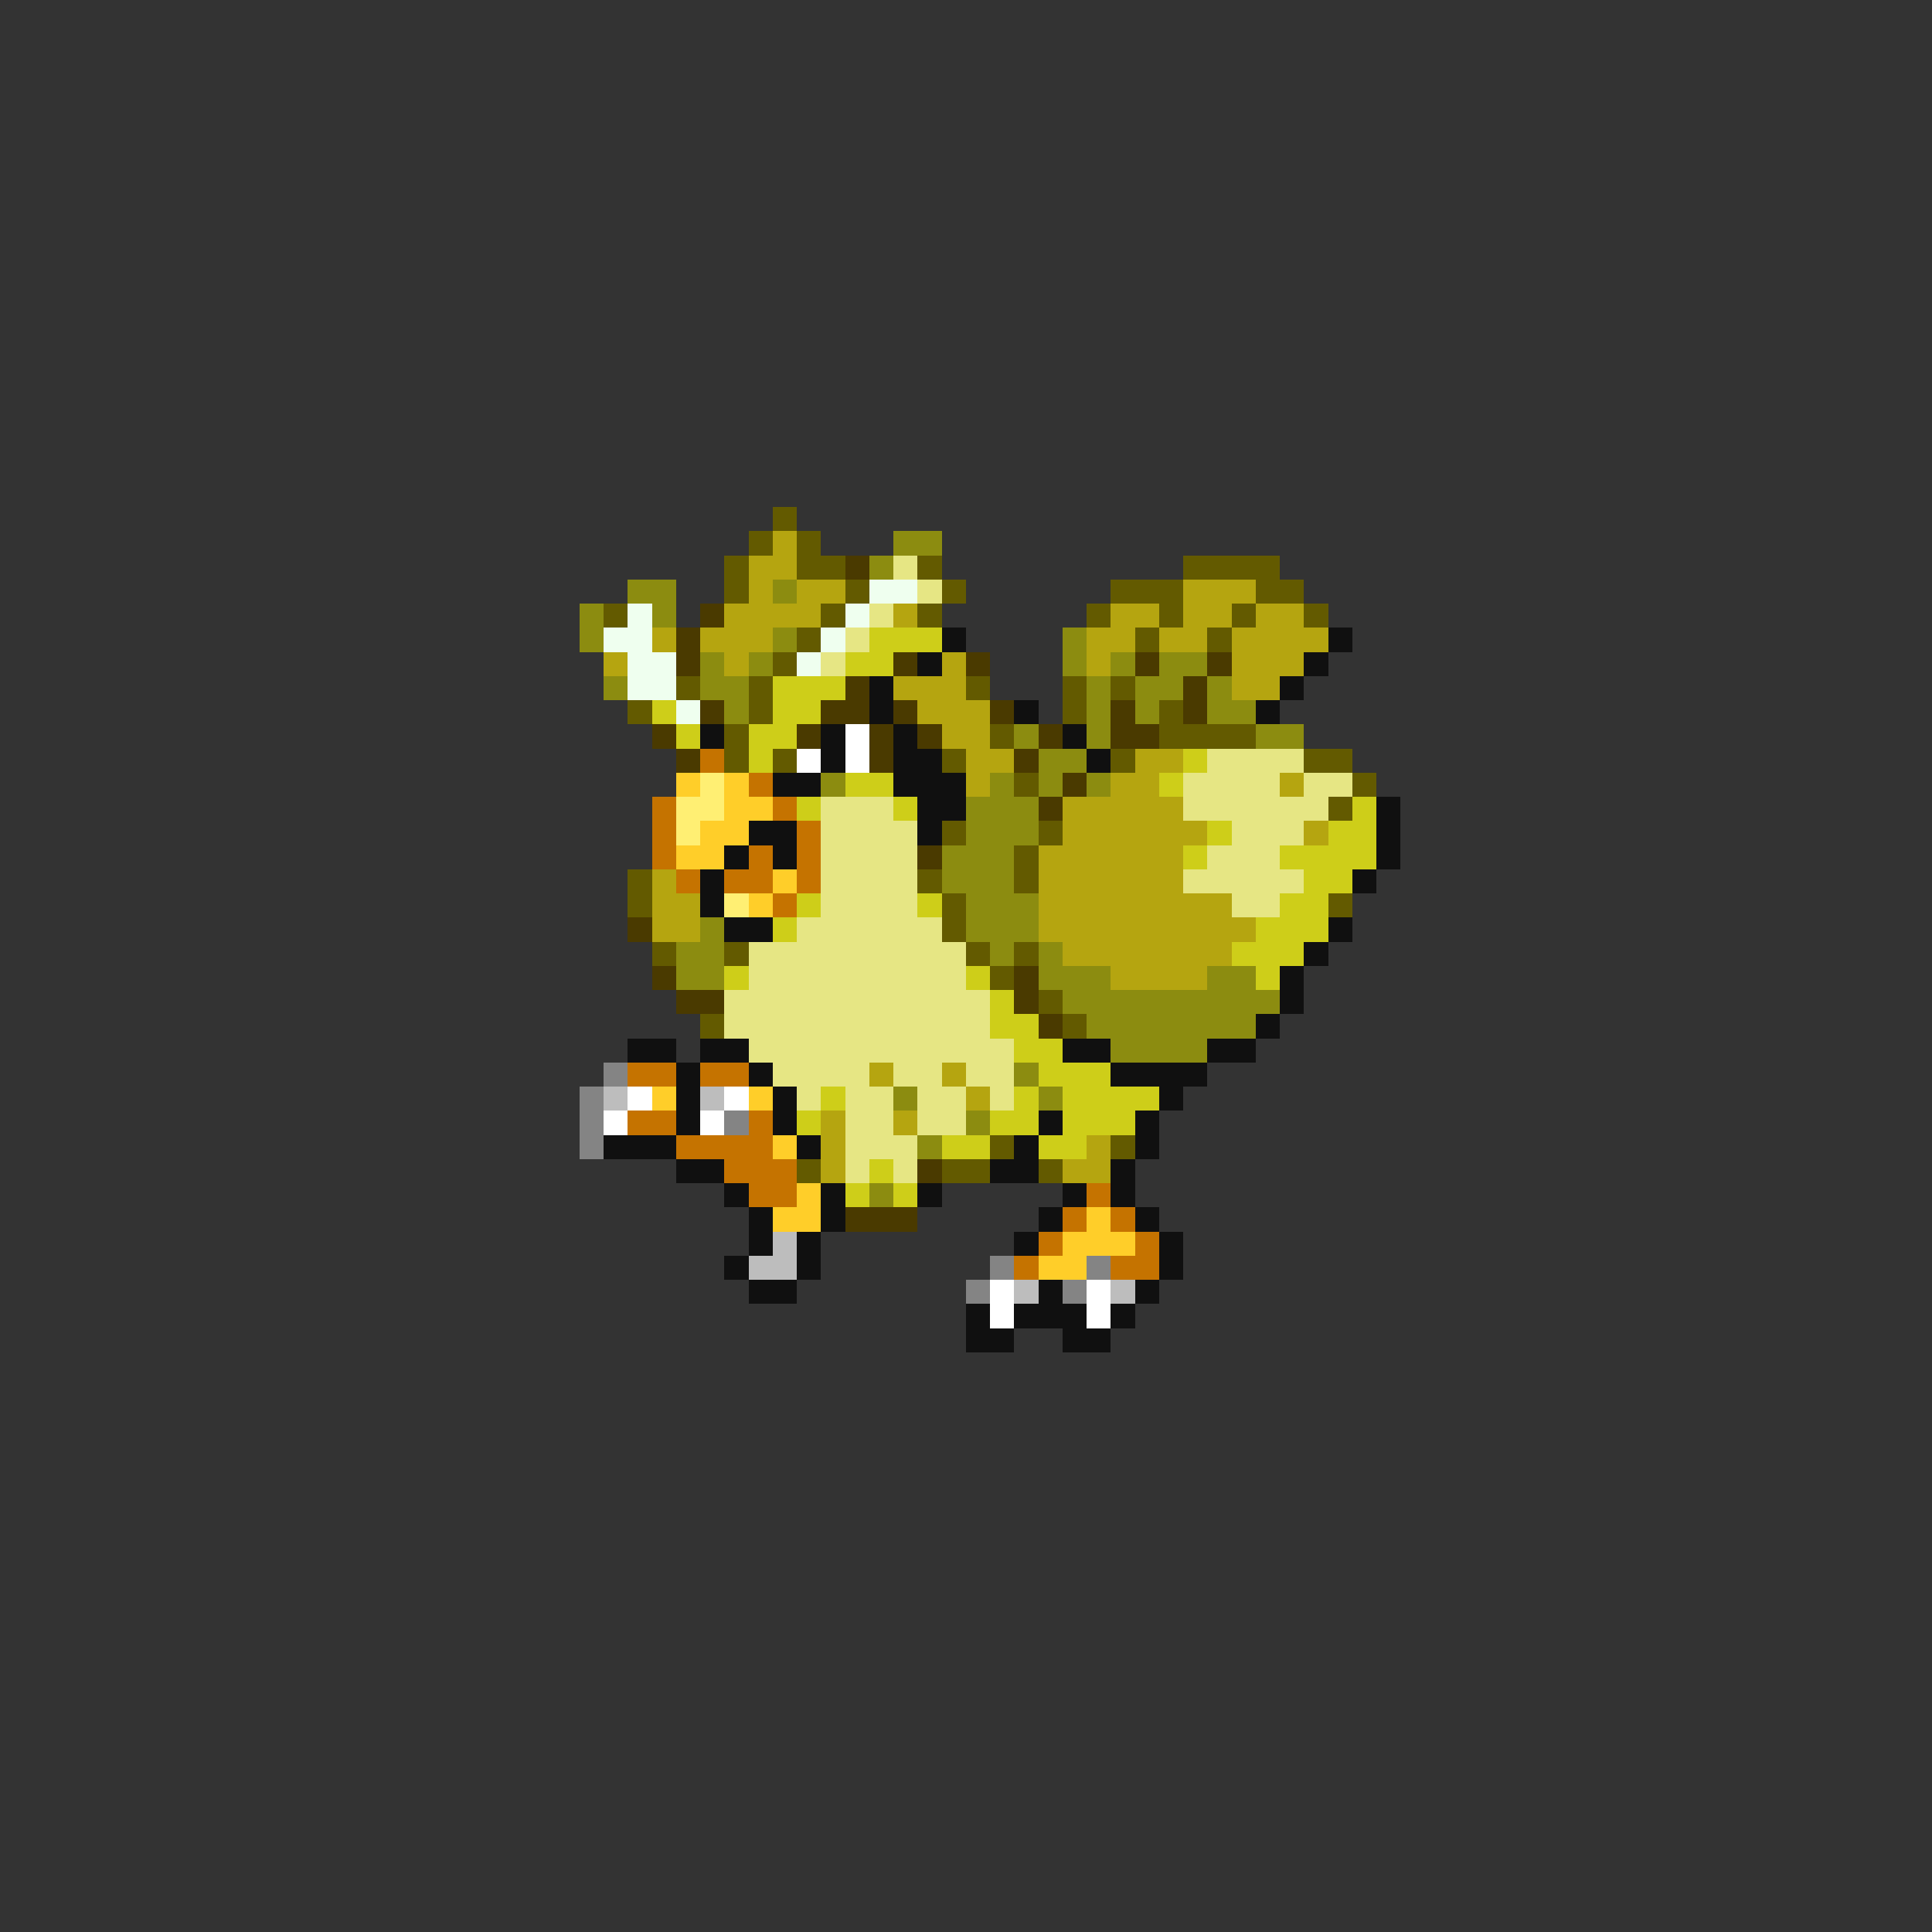 <svg xmlns="http://www.w3.org/2000/svg" viewBox="0 -0.5 80 80" shape-rendering="crispEdges">
<rect x="0" y="-0.5" width="80" height="80" fill="#333333" stroke="none"/>
<path stroke="#635a00" d="M32 21h1M31 22h1M33 22h1M30 23h1M33 23h2M38 23h1M49 23h4M30 24h1M35 24h1M39 24h1M46 24h3M52 24h2M25 25h1M34 25h1M38 25h1M45 25h1M48 25h1M51 25h1M54 25h1M33 26h1M47 26h1M50 26h1M32 27h1M28 28h1M31 28h1M40 28h1M44 28h1M46 28h1M26 29h1M31 29h1M44 29h1M48 29h1M30 30h1M41 30h1M48 30h4M30 31h1M32 31h1M39 31h1M46 31h1M54 31h2M42 32h1M56 32h1M55 33h1M39 34h1M43 34h1M42 35h1M26 36h1M38 36h1M42 36h1M26 37h1M39 37h1M55 37h1M39 38h1M27 39h1M30 39h1M40 39h1M42 39h1M41 40h1M43 41h1M29 42h1M44 42h1M41 47h1M46 47h1M33 48h1M39 48h2M43 48h1" />
<path stroke="#b5a510" d="M32 22h1M31 23h2M31 24h1M33 24h2M49 24h3M30 25h4M37 25h1M46 25h2M49 25h2M52 25h2M27 26h1M29 26h3M45 26h2M48 26h2M51 26h4M25 27h1M30 27h1M39 27h1M45 27h1M51 27h3M37 28h3M51 28h2M38 29h3M39 30h2M40 31h2M47 31h2M40 32h1M46 32h2M53 32h1M44 33h5M44 34h6M54 34h1M43 35h6M27 36h1M43 36h6M27 37h2M43 37h8M27 38h2M43 38h9M44 39h7M46 40h4M36 44h1M39 44h1M40 45h1M34 46h1M37 46h1M34 47h1M45 47h1M34 48h1M44 48h2" />
<path stroke="#8c8c10" d="M37 22h2M36 23h1M26 24h2M32 24h1M24 25h1M27 25h1M24 26h1M32 26h1M44 26h1M29 27h1M31 27h1M44 27h1M46 27h1M48 27h2M25 28h1M29 28h2M45 28h1M47 28h2M50 28h1M30 29h1M45 29h1M47 29h1M50 29h2M42 30h1M45 30h1M52 30h2M43 31h2M34 32h1M41 32h1M43 32h1M45 32h1M40 33h3M40 34h3M39 35h3M39 36h3M40 37h3M29 38h1M40 38h3M28 39h2M41 39h1M43 39h1M28 40h2M43 40h3M50 40h2M44 41h9M45 42h7M46 43h4M42 44h1M37 45h1M43 45h1M40 46h1M38 47h1M36 49h1" />
<path stroke="#4a3a00" d="M35 23h1M29 25h1M28 26h1M28 27h1M37 27h1M40 27h1M47 27h1M50 27h1M35 28h1M49 28h1M29 29h1M34 29h2M37 29h1M41 29h1M46 29h1M49 29h1M27 30h1M33 30h1M36 30h1M38 30h1M43 30h1M46 30h2M28 31h1M36 31h1M42 31h1M44 32h1M43 33h1M38 35h1M26 38h1M27 40h1M42 40h1M28 41h2M42 41h1M43 42h1M38 48h1M35 50h3" />
<path stroke="#e6e684" d="M37 23h1M38 24h1M36 25h1M35 26h1M34 27h1M50 31h4M49 32h4M54 32h2M34 33h3M49 33h6M34 34h4M51 34h3M34 35h4M50 35h3M34 36h4M49 36h5M34 37h4M51 37h2M33 38h6M31 39h9M31 40h9M30 41h11M30 42h11M31 43h11M32 44h4M37 44h2M40 44h2M33 45h1M35 45h2M38 45h2M41 45h1M35 46h2M38 46h2M35 47h3M35 48h1M37 48h1" />
<path stroke="#efffef" d="M36 24h2M26 25h1M35 25h1M25 26h2M34 26h1M26 27h2M33 27h1M26 28h2M28 29h1" />
<path stroke="#cece19" d="M36 26h3M35 27h2M32 28h3M27 29h1M32 29h2M28 30h1M31 30h2M31 31h1M49 31h1M35 32h2M48 32h1M33 33h1M37 33h1M56 33h1M50 34h1M55 34h2M49 35h1M53 35h4M54 36h2M33 37h1M38 37h1M53 37h2M32 38h1M52 38h3M51 39h3M30 40h1M40 40h1M52 40h1M41 41h1M41 42h2M42 43h2M43 44h3M34 45h1M42 45h1M44 45h4M33 46h1M41 46h2M44 46h3M39 47h2M43 47h2M36 48h1M35 49h1M37 49h1" />
<path stroke="#101010" d="M39 26h1M55 26h1M38 27h1M54 27h1M36 28h1M53 28h1M36 29h1M42 29h1M52 29h1M29 30h1M34 30h1M37 30h1M44 30h1M34 31h1M37 31h2M45 31h1M32 32h2M37 32h3M38 33h2M57 33h1M31 34h2M38 34h1M57 34h1M30 35h1M32 35h1M57 35h1M29 36h1M56 36h1M29 37h1M30 38h2M55 38h1M54 39h1M53 40h1M53 41h1M52 42h1M26 43h2M29 43h2M44 43h2M50 43h2M28 44h1M31 44h1M46 44h4M28 45h1M32 45h1M48 45h1M28 46h1M32 46h1M43 46h1M47 46h1M25 47h3M33 47h1M42 47h1M47 47h1M28 48h2M41 48h2M46 48h1M30 49h1M34 49h1M38 49h1M44 49h1M46 49h1M31 50h1M34 50h1M43 50h1M47 50h1M31 51h1M33 51h1M42 51h1M48 51h1M30 52h1M33 52h1M48 52h1M31 53h2M43 53h1M47 53h1M40 54h1M42 54h3M46 54h1M40 55h2M44 55h2" />
<path stroke="#ffffff" d="M35 30h1M33 31h1M35 31h1M26 45h1M30 45h1M25 46h1M29 46h1M41 53h1M45 53h1M41 54h1M45 54h1" />
<path stroke="#c57300" d="M29 31h1M31 32h1M27 33h1M32 33h1M27 34h1M33 34h1M27 35h1M31 35h1M33 35h1M28 36h1M30 36h2M33 36h1M32 37h1M26 44h2M29 44h2M26 46h2M31 46h1M28 47h4M30 48h3M31 49h2M45 49h1M44 50h1M46 50h1M43 51h1M47 51h1M42 52h1M46 52h2" />
<path stroke="#ffce29" d="M28 32h1M30 32h1M30 33h2M29 34h2M28 35h2M32 36h1M31 37h1M27 45h1M31 45h1M32 47h1M33 49h1M32 50h2M45 50h1M44 51h3M43 52h2" />
<path stroke="#ffef73" d="M29 32h1M28 33h2M28 34h1M30 37h1" />
<path stroke="#848484" d="M25 44h1M24 45h1M24 46h1M30 46h1M24 47h1M41 52h1M45 52h1M40 53h1M44 53h1" />
<path stroke="#bdbdbd" d="M25 45h1M29 45h1M32 51h1M31 52h2M42 53h1M46 53h1" />
</svg>